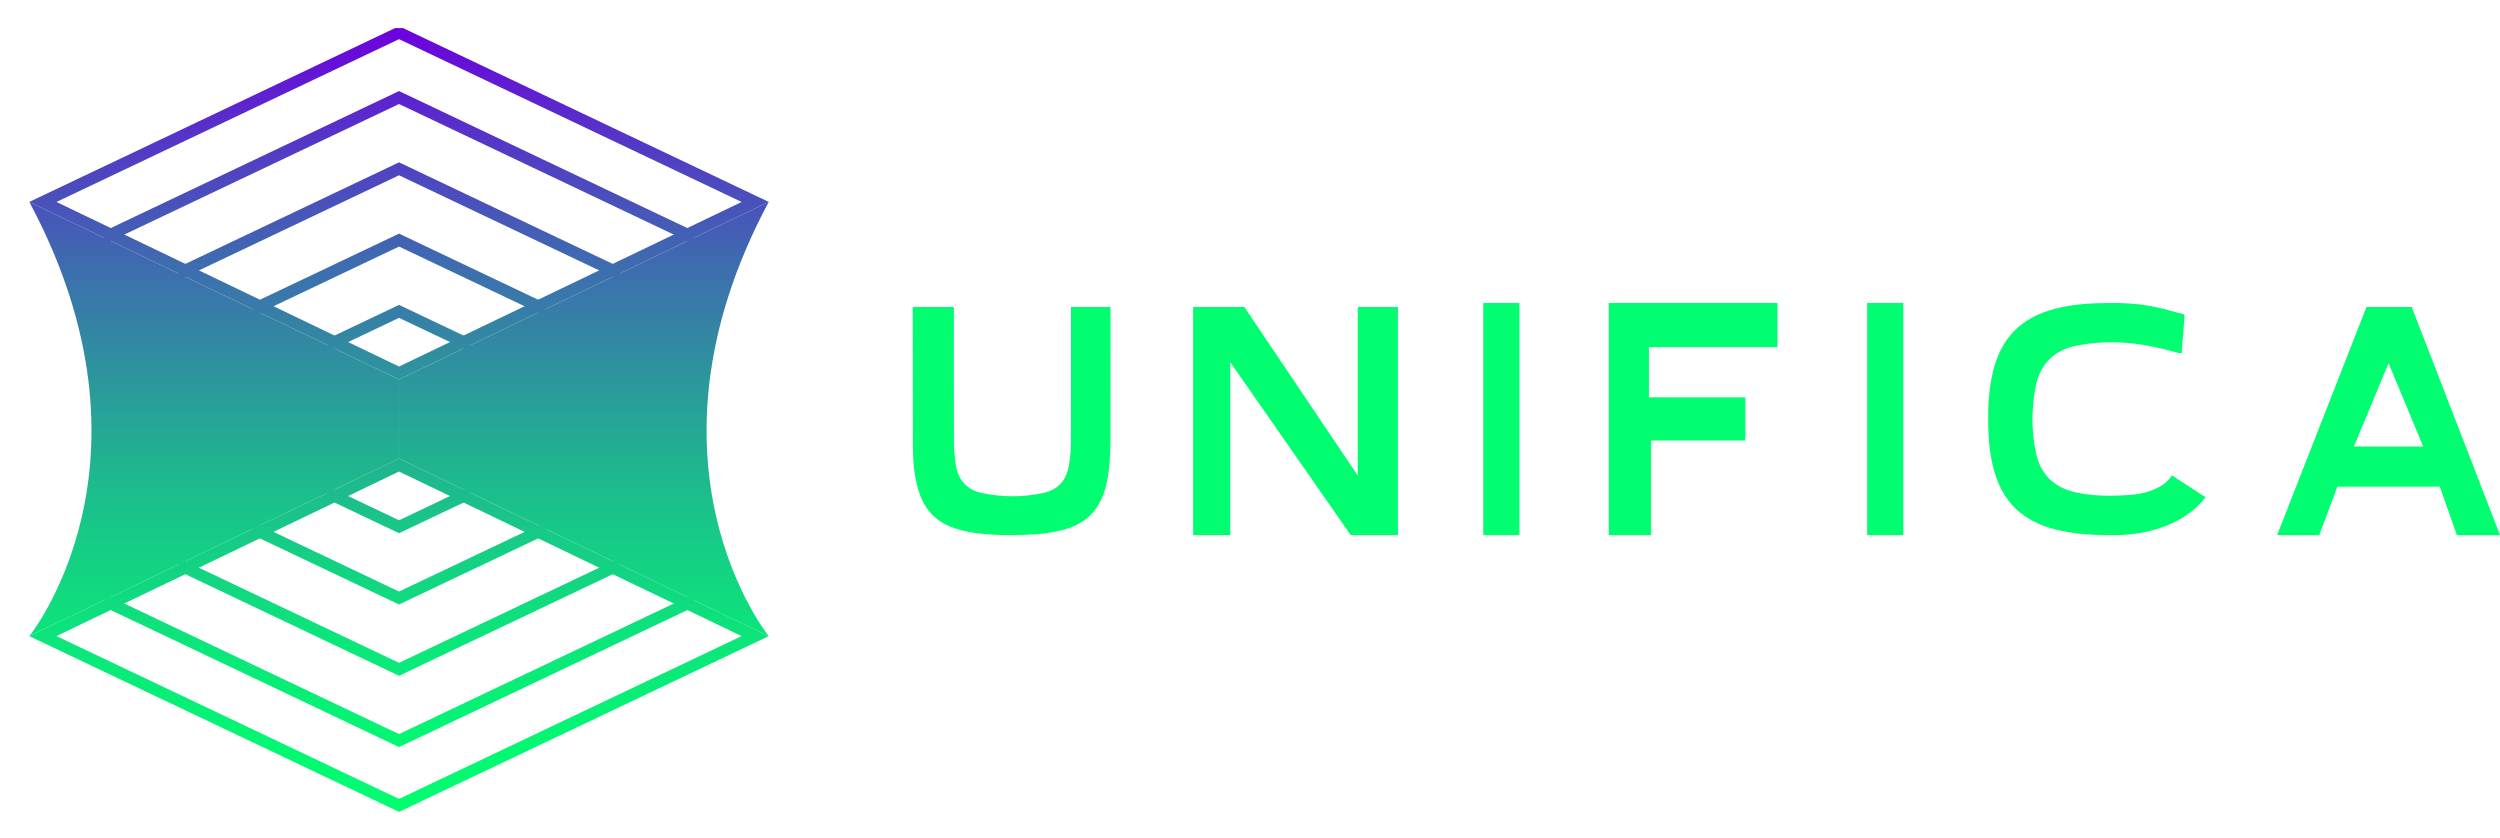 <svg id="Layer_3" xmlns="http://www.w3.org/2000/svg" xmlns:xlink="http://www.w3.org/1999/xlink" width="176" height="59" viewBox="0 0 1292.72 416.65"><defs><style>.cls-1{clip-path:url(#clippath-11);}.cls-2{clip-path:url(#clippath-2);}.cls-3{clip-path:url(#clippath-6);}.cls-4{clip-path:url(#clippath-7);}.cls-5{clip-path:url(#clippath-1);}.cls-6{clip-path:url(#clippath-4);}.cls-7{clip-path:url(#clippath-9);}.cls-8{clip-path:url(#clippath);}.cls-9{fill:none;}.cls-10{clip-path:url(#clippath-3);}.cls-11{clip-path:url(#clippath-8);}.cls-12{clip-path:url(#clippath-5);}.cls-13{fill:#01fe70;}.cls-14{fill:url(#linear-gradient);}.cls-15{clip-path:url(#clippath-10);}</style><clipPath id="clippath"><path class="cls-9" d="M206.33,235.48l177.14,85.09-177.14,84.19L29.19,320.56l177.14-85.09m0-6.72L15.15,320.59l191.18,90.86,191.18-90.86-191.18-91.83h0Z"/></clipPath><linearGradient id="linear-gradient" x1="206.33" y1="412.42" x2="206.33" y2="6.15" gradientTransform="matrix(1, 0, 0, 1, 0, 0)" gradientUnits="userSpaceOnUse"><stop offset="0" stop-color="#01fe70"/><stop offset=".09" stop-color="#03f772"/><stop offset=".22" stop-color="#0be67a"/><stop offset=".36" stop-color="#17c987"/><stop offset=".52" stop-color="#28a098"/><stop offset=".7" stop-color="#3e6caf"/><stop offset=".88" stop-color="#582eca"/><stop offset="1" stop-color="#6c00df"/></linearGradient><clipPath id="clippath-1"><path class="cls-9" d="M206.33,11.89l177.14,84.19-177.14,85.09L29.19,96.08,206.33,11.89m0-6.7L15.15,96.05l191.18,91.83,191.18-91.83L206.33,5.19h0Z"/></clipPath><clipPath id="clippath-2"><polygon class="cls-9" points="206.33 377.95 52.43 304.8 55.02 299.33 206.33 371.24 357.64 299.33 360.24 304.8 206.33 377.95"/></clipPath><clipPath id="clippath-3"><polygon class="cls-9" points="206.33 341.09 91 286.27 93.6 280.81 206.33 334.39 319.07 280.81 321.67 286.27 206.33 341.09"/></clipPath><clipPath id="clippath-4"><polygon class="cls-9" points="206.33 304.23 129.57 267.75 132.17 262.28 206.33 297.53 280.55 262.26 283.14 267.72 206.33 304.23"/></clipPath><clipPath id="clippath-5"><polygon class="cls-9" points="206.33 267.37 168.14 249.22 170.74 243.75 206.33 260.67 241.93 243.75 244.53 249.22 206.33 267.37"/></clipPath><clipPath id="clippath-6"><polygon class="cls-9" points="357.64 117.34 206.33 45.43 55.02 117.34 52.43 111.87 206.33 38.73 360.24 111.87 357.64 117.34"/></clipPath><clipPath id="clippath-7"><polygon class="cls-9" points="319.07 135.87 206.33 82.29 93.6 135.87 91 130.4 206.33 75.59 321.67 130.4 319.07 135.87"/></clipPath><clipPath id="clippath-8"><polygon class="cls-9" points="280.55 154.42 206.33 119.15 132.17 154.4 129.57 148.93 206.33 112.45 283.14 148.95 280.55 154.42"/></clipPath><clipPath id="clippath-9"><polygon class="cls-9" points="241.93 172.92 206.33 156.01 170.74 172.92 168.14 167.46 206.33 149.3 244.53 167.46 241.93 172.92"/></clipPath><clipPath id="clippath-10"><path class="cls-9" d="M397.51,320.59s-72.33-89.36,0-224.54l-191.18,91.83v40.88l191.18,91.83Z"/></clipPath><clipPath id="clippath-11"><path class="cls-9" d="M15.15,320.59s72.33-89.36,0-224.54l191.18,91.83v40.88L15.15,320.59Z"/></clipPath></defs><g><g class="cls-8"><rect class="cls-14" x="15.15" y="6.15" width="382.36" height="406.26"/></g><g class="cls-5"><rect class="cls-14" x="15.15" y="6.15" width="382.36" height="406.26"/></g><g class="cls-2"><rect class="cls-14" x="15.15" y="6.15" width="382.36" height="406.26"/></g><g class="cls-10"><rect class="cls-14" x="15.15" y="6.15" width="382.36" height="406.26"/></g><g class="cls-6"><rect class="cls-14" x="15.15" y="6.15" width="382.36" height="406.26"/></g><g class="cls-12"><rect class="cls-14" x="15.15" y="6.15" width="382.36" height="406.26"/></g><g class="cls-3"><rect class="cls-14" x="15.15" y="6.15" width="382.36" height="406.26"/></g><g class="cls-4"><rect class="cls-14" x="15.15" y="6.15" width="382.36" height="406.26"/></g><g class="cls-11"><rect class="cls-14" x="15.15" y="6.15" width="382.36" height="406.26"/></g><g class="cls-7"><rect class="cls-14" x="15.15" y="6.15" width="382.36" height="406.26"/></g><g class="cls-15"><rect class="cls-14" x="15.15" y="6.15" width="382.36" height="406.26"/></g><g class="cls-1"><rect class="cls-14" x="15.15" y="6.15" width="382.36" height="406.26"/></g></g><g><polygon class="cls-13" points="616.94 268.34 616.94 150.38 643.42 150.38 702.09 237.6 702.09 150.38 722.85 150.38 722.85 268.34 698.45 268.34 636.15 178.93 636.15 268.34 616.94 268.34"/><rect class="cls-13" x="766.98" y="148.3" width="18.69" height="120.04"/><rect class="cls-13" x="965.48" y="148.3" width="18.69" height="120.04"/><polygon class="cls-13" points="831.88 148.3 919.1 148.3 919.1 171.14 852.64 171.14 852.64 197.1 902.48 197.1 902.48 219.43 853.68 219.43 853.68 268.34 831.88 268.34 831.88 148.3"/><path class="cls-13" d="M1247.04,150.38h-23.36l-46.21,117.97h21.81l9.35-25.04h52.96l8.83,25.04h22.32l-45.69-117.97Zm-29.85,72.16l17.91-43.09,17.91,43.09h-35.82Z"/><path class="cls-13" d="M1123.09,237.46c-6.05,9.72-22.26,10.14-22.26,10.14-8.98,.64-17.95,.63-26.82-1.2-11.46-2.37-18.8-9.04-21.26-20.62-2.36-11.1-2.3-22.27-.31-33.42,.94-5.28,2.88-10.17,6.58-14.21,4.02-4.39,9.19-6.69,14.88-7.82,12.97-2.56,25.95-2.11,38.85,.45,5.09,1.01,10.08,2.46,15.24,3.74,.04-.17,.1-.34,.11-.51,.49-6.27,.97-12.54,1.49-18.81,.07-.82-.37-1.02-.98-1.18-4.72-1.22-9.39-2.64-14.16-3.64-9.6-2.03-19.36-2.26-29.13-1.97-8.78,.26-17.46,1.17-25.88,3.84-6.56,2.08-12.52,5.21-17.48,10.09-6.01,5.93-9.37,13.26-11.36,21.32-2.28,9.19-2.69,18.57-2.52,27.98,.14,8.04,.91,16.02,3.16,23.79,2.55,8.8,6.91,16.44,14.36,22.06,6.8,5.12,14.64,7.67,22.89,9.15,8.79,1.58,17.67,1.83,26.57,1.67,0,0,29.89,.7,45.4-19.54l-17.35-11.3Z"/><path class="cls-13" d="M471.97,150.38h21.26v1.93c0,22.76-.04,45.52,.04,68.27,.01,3.58,.35,7.2,.84,10.74,1.17,8.39,5.73,13.61,13.52,15.25,10.49,2.2,21.06,2.3,31.54,.06,8.37-1.79,12.5-6.7,13.8-15.73,.5-3.5,.77-7.07,.78-10.62,.07-22.67,.03-45.33,.03-68,0-.59,0-1.17,0-1.87h20.38c.02,.49,.07,.98,.07,1.46,0,22.21,.04,44.42-.01,66.63-.02,8.03-.39,16.03-2.2,23.89-2.79,12.14-9.87,19.65-21.09,22.9-7.06,2.04-14.27,2.71-21.53,2.93-8.58,.26-17.15,.17-25.68-1.07-4.79-.7-9.49-1.83-13.94-3.93-7.68-3.61-12.5-9.88-14.96-18.36-2.07-7.13-2.74-14.47-2.77-21.88-.08-23.67-.07-47.34-.09-71.01,0-.49,0-.99,0-1.61Z"/></g></svg>
